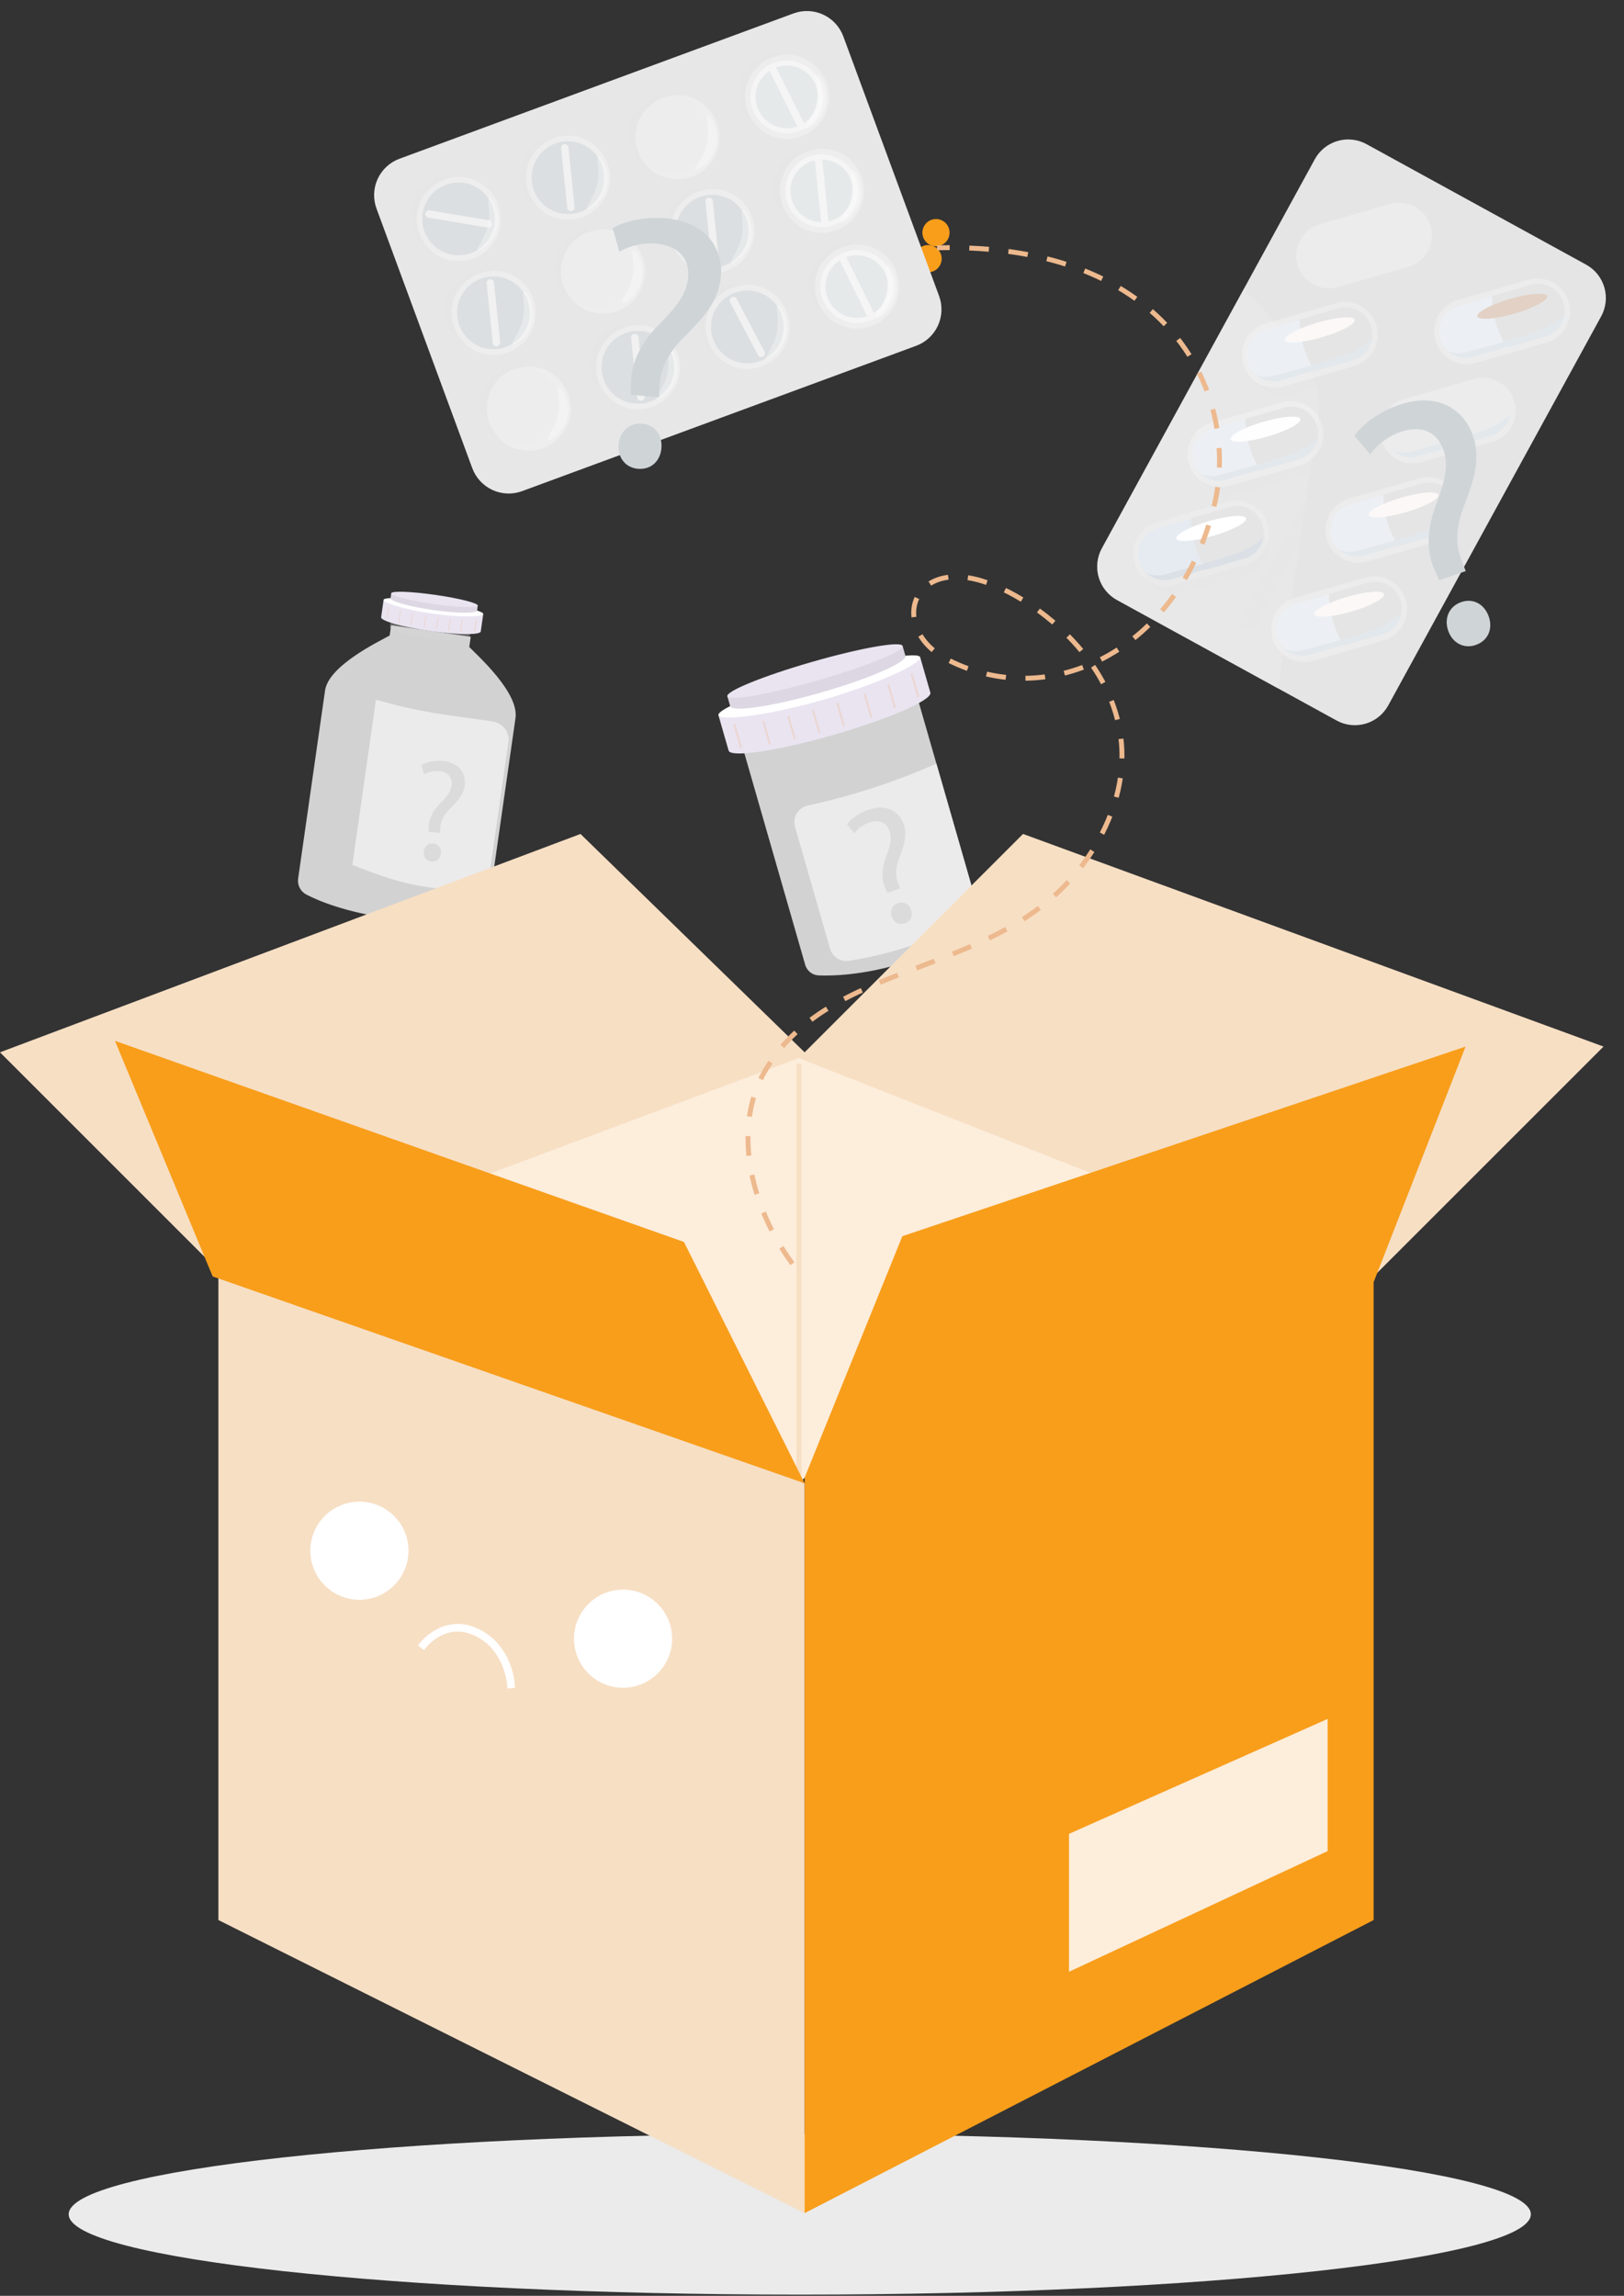 <svg width="331" height="468" viewBox="0 0 331 468" fill="none" xmlns="http://www.w3.org/2000/svg">
<rect x="0" y="0" width="331" height="468" fill="#333333" stroke="none"/>
<path d="M272.418 146.875L227.658 122.312C226.765 121.822 225.977 121.16 225.34 120.365C224.702 119.57 224.227 118.657 223.942 117.678C223.657 116.699 223.567 115.673 223.678 114.658C223.789 113.644 224.098 112.662 224.588 111.767L267.98 32.462C268.469 31.567 269.13 30.777 269.924 30.138C270.718 29.499 271.63 29.022 272.608 28.736C273.586 28.45 274.61 28.359 275.623 28.47C276.635 28.58 277.616 28.889 278.509 29.379L323.27 53.942C324.163 54.431 324.951 55.092 325.59 55.886C326.228 56.681 326.704 57.594 326.99 58.573C327.275 59.552 327.366 60.578 327.256 61.592C327.146 62.606 326.838 63.589 326.349 64.484L282.955 143.789C282.466 144.685 281.805 145.476 281.011 146.117C280.216 146.757 279.303 147.235 278.325 147.521C277.346 147.808 276.32 147.898 275.307 147.788C274.293 147.677 273.312 147.367 272.418 146.875Z" fill="#E5E5E5"/>
<path opacity="0.25" d="M239.475 119.261L253.799 115.144C254.642 114.902 255.429 114.496 256.115 113.95C256.801 113.403 257.373 112.726 257.798 111.958C258.224 111.19 258.494 110.346 258.593 109.473C258.692 108.601 258.619 107.717 258.378 106.873C257.89 105.169 256.747 103.728 255.199 102.869C253.651 102.01 251.826 101.802 250.124 102.291L235.8 106.407C234.099 106.897 232.661 108.043 231.802 109.594C230.944 111.145 230.735 112.974 231.222 114.678C231.709 116.383 232.852 117.823 234.4 118.682C235.948 119.542 237.774 119.75 239.475 119.261Z" fill="white"/>
<g style="mix-blend-mode:multiply" opacity="0.5">
<g style="mix-blend-mode:multiply">
<path d="M253.466 58.98L224.586 111.763C224.096 112.657 223.787 113.64 223.676 114.654C223.565 115.668 223.655 116.694 223.94 117.673C224.225 118.653 224.7 119.566 225.338 120.361C225.975 121.156 226.763 121.818 227.656 122.307L260.532 140.349L268.827 83.796C270.026 75.626 258.711 64.16 253.466 58.98Z" fill="#EBEBEB"/>
</g>
</g>
<g style="mix-blend-mode:multiply" opacity="0.5">
<path d="M253.028 125.894L295.181 48.858C295.279 48.679 295.411 48.521 295.57 48.393C295.729 48.265 295.911 48.169 296.107 48.112C296.303 48.055 296.508 48.036 296.71 48.059C296.913 48.081 297.109 48.143 297.288 48.241C297.649 48.44 297.916 48.773 298.032 49.169C298.147 49.565 298.101 49.991 297.903 50.353L255.75 127.388C255.652 127.567 255.52 127.726 255.361 127.854C255.202 127.982 255.02 128.077 254.824 128.135C254.629 128.192 254.424 128.21 254.221 128.188C254.018 128.166 253.822 128.104 253.643 128.006C253.282 127.807 253.015 127.473 252.899 127.077C252.784 126.681 252.831 126.256 253.028 125.894Z" fill="#E5E5E5"/>
</g>
<g style="mix-blend-mode:multiply">
<g style="mix-blend-mode:multiply" opacity="0.25">
<path d="M319.353 64.188C319.232 63.796 319.079 63.415 318.896 63.048L293.957 70.031C294.018 70.334 294.096 70.633 294.192 70.927C295.263 74.446 298.792 76.586 302.076 75.708L315.347 72.15C318.628 71.275 320.422 67.708 319.353 64.188Z" fill="#E5E5E5"/>
</g>
</g>
<path d="M300.141 72.765L307.497 70.633L304.529 60.342L297.173 62.474C295.829 62.865 294.696 63.775 294.021 65.003C293.346 66.231 293.185 67.677 293.574 69.023L293.613 69.154C294.001 70.499 294.906 71.636 296.13 72.313C297.354 72.99 298.797 73.153 300.141 72.765Z" fill="#E6EBF2"/>
<path d="M315.033 68.564C315.713 68.368 316.348 68.04 316.901 67.598C317.454 67.156 317.916 66.609 318.258 65.989C318.6 65.368 318.817 64.686 318.897 63.982C318.976 63.278 318.916 62.565 318.72 61.884L318.683 61.751C318.488 61.07 318.16 60.434 317.72 59.88C317.279 59.326 316.733 58.864 316.114 58.521C315.495 58.179 314.814 57.962 314.111 57.883C313.408 57.803 312.697 57.864 312.017 58.061L304.111 60.352C304.096 63.972 305.057 67.476 307.138 70.849L315.033 68.564Z" fill="#DCDCDC"/>
<g style="mix-blend-mode:multiply">
<g style="mix-blend-mode:multiply">
<path d="M300.142 72.766L307.068 70.758C307.088 70.79 307.102 70.822 307.122 70.854L315.029 68.563C316.018 68.275 316.904 67.709 317.582 66.932C318.26 66.155 318.702 65.199 318.854 64.179C318.122 65.021 316.521 66.407 313.272 67.56C308.22 69.348 298.802 71.793 298.802 71.793C297.569 72.152 296.248 72.062 295.074 71.538C295.74 72.165 296.558 72.608 297.446 72.823C298.335 73.038 299.264 73.018 300.142 72.766Z" fill="#DAE0E6"/>
</g>
</g>
<g style="mix-blend-mode:screen">
<path d="M308.659 63.935C304.743 65.074 301.362 65.323 301.121 64.498C300.879 63.674 303.868 62.072 307.789 60.934C311.711 59.797 315.086 59.547 315.325 60.371C315.565 61.194 312.58 62.803 308.659 63.935Z" fill="#D8C1B0"/>
</g>
<g style="mix-blend-mode:multiply">
<g style="mix-blend-mode:multiply" opacity="0.25">
<path d="M308.276 84.43C308.156 84.038 308.003 83.658 307.818 83.292L282.88 90.275C282.939 90.578 283.017 90.878 283.113 91.171C284.184 94.692 287.714 96.833 290.996 95.952L304.267 92.394C307.55 91.522 309.347 87.95 308.276 84.43Z" fill="#E5E5E5"/>
</g>
</g>
<g style="mix-blend-mode:multiply">
<g style="mix-blend-mode:multiply">
<path d="M289.076 93.01L296.009 91.006C296.027 91.035 296.044 91.067 296.062 91.099L303.968 88.808C304.958 88.52 305.844 87.954 306.522 87.177C307.201 86.4 307.643 85.445 307.795 84.424C307.064 85.266 305.461 86.652 302.212 87.805C297.172 89.597 287.742 92.038 287.742 92.038C286.506 92.401 285.182 92.311 284.007 91.784C284.673 92.412 285.491 92.855 286.379 93.07C287.268 93.284 288.197 93.264 289.076 93.01Z" fill="#DAE0E6"/>
</g>
</g>
<path opacity="0.25" d="M289.766 94.219L304.089 90.102C304.932 89.86 305.719 89.454 306.405 88.908C307.092 88.361 307.664 87.684 308.089 86.916C308.514 86.148 308.784 85.304 308.883 84.431C308.983 83.559 308.91 82.675 308.668 81.831C308.427 80.987 308.022 80.199 307.477 79.512C306.932 78.825 306.256 78.252 305.49 77.826C304.723 77.401 303.881 77.131 303.01 77.032C302.139 76.933 301.257 77.007 300.414 77.249L286.091 81.364C284.389 81.853 282.951 83 282.093 84.551C281.234 86.103 281.025 87.932 281.512 89.636C282 91.341 283.143 92.781 284.691 93.64C286.239 94.499 288.064 94.707 289.766 94.219Z" fill="white"/>
<g style="mix-blend-mode:multiply">
<g style="mix-blend-mode:multiply" opacity="0.25">
<path d="M297.196 104.67C297.076 104.279 296.923 103.898 296.738 103.533L271.8 110.516C271.859 110.819 271.937 111.119 272.035 111.412C273.106 114.932 276.634 117.073 279.918 116.192L293.189 112.637C296.473 111.758 298.277 108.192 297.196 104.67Z" fill="#E5E5E5"/>
</g>
</g>
<path d="M277.999 113.253L285.353 111.121L282.385 100.827L275.032 102.959C273.686 103.35 272.55 104.259 271.874 105.488C271.197 106.717 271.035 108.164 271.423 109.512L271.461 109.642C271.849 110.99 272.757 112.127 273.983 112.805C275.209 113.482 276.654 113.643 277.999 113.253Z" fill="#E6EBF2"/>
<path d="M292.882 109.047C293.562 108.851 294.196 108.523 294.75 108.081C295.303 107.64 295.764 107.093 296.107 106.473C296.449 105.853 296.666 105.171 296.745 104.467C296.825 103.763 296.764 103.05 296.569 102.369L296.53 102.234C296.335 101.553 296.008 100.917 295.567 100.363C295.126 99.809 294.581 99.347 293.962 99.005C293.343 98.662 292.663 98.445 291.96 98.366C291.257 98.287 290.545 98.347 289.866 98.544L281.959 100.835C281.945 104.455 282.905 107.961 284.987 111.332L292.882 109.047Z" fill="#DCDCDC"/>
<g style="mix-blend-mode:multiply">
<g style="mix-blend-mode:multiply">
<path d="M277.996 113.252L284.922 111.244C284.94 111.276 284.956 111.308 284.977 111.338L292.881 109.047C293.871 108.76 294.758 108.194 295.436 107.417C296.115 106.64 296.556 105.684 296.708 104.663C295.977 105.505 294.376 106.891 291.126 108.046C286.074 109.834 276.656 112.279 276.656 112.279C275.42 112.641 274.096 112.551 272.92 112.025C273.587 112.653 274.406 113.097 275.296 113.312C276.186 113.527 277.117 113.506 277.996 113.252Z" fill="#DAE0E6"/>
</g>
</g>
<g style="mix-blend-mode:screen">
<path d="M286.506 104.426C282.591 105.564 279.222 105.815 278.97 104.989C278.719 104.164 281.717 102.565 285.638 101.427C289.56 100.29 292.923 100.038 293.174 100.864C293.426 101.689 290.428 103.286 286.506 104.426Z" fill="#FAF6F4"/>
</g>
<g style="mix-blend-mode:multiply">
<g style="mix-blend-mode:multiply" opacity="0.25">
<path d="M286.123 124.914C286.003 124.522 285.85 124.141 285.666 123.775L260.73 130.758C260.788 131.061 260.866 131.359 260.963 131.652C262.033 135.172 265.562 137.313 268.846 136.434L282.117 132.877C285.399 132 287.188 128.434 286.123 124.914Z" fill="#E5E5E5"/>
</g>
</g>
<path d="M266.922 133.493L274.278 131.361L271.31 121.069L263.954 123.201C263.288 123.394 262.666 123.716 262.124 124.15C261.582 124.584 261.131 125.12 260.796 125.728C260.461 126.336 260.249 127.005 260.172 127.695C260.095 128.385 260.154 129.084 260.346 129.751L260.385 129.882C260.577 130.549 260.899 131.172 261.332 131.714C261.764 132.257 262.299 132.709 262.906 133.044C263.513 133.379 264.18 133.591 264.869 133.668C265.558 133.745 266.256 133.686 266.922 133.493Z" fill="#E6EBF2"/>
<path d="M281.808 129.291C282.488 129.094 283.123 128.766 283.676 128.324C284.229 127.882 284.69 127.335 285.033 126.715C285.375 126.094 285.592 125.413 285.672 124.708C285.751 124.004 285.691 123.291 285.495 122.61L285.457 122.477C285.261 121.796 284.934 121.16 284.493 120.606C284.052 120.052 283.507 119.59 282.888 119.248C282.268 118.905 281.588 118.688 280.885 118.609C280.182 118.53 279.47 118.59 278.79 118.787L270.884 121.078C270.872 124.698 271.83 128.202 273.911 131.575L281.808 129.291Z" fill="#DCDCDC"/>
<g style="mix-blend-mode:multiply">
<g style="mix-blend-mode:multiply">
<path d="M266.919 133.495L273.844 131.487C273.865 131.519 273.881 131.551 273.899 131.583L281.805 129.291C282.795 129.004 283.681 128.438 284.359 127.661C285.037 126.884 285.478 125.928 285.63 124.908C284.899 125.748 283.298 127.136 280.049 128.289C275.009 130.079 265.579 132.522 265.579 132.522C264.343 132.884 263.02 132.794 261.845 132.268C262.511 132.896 263.33 133.34 264.219 133.555C265.109 133.77 266.04 133.749 266.919 133.495Z" fill="#DAE0E6"/>
</g>
</g>
<g style="mix-blend-mode:screen">
<path d="M275.432 124.667C271.516 125.806 268.135 126.055 267.895 125.231C267.656 124.407 270.64 122.804 274.562 121.667C278.484 120.529 281.859 120.279 282.098 121.103C282.337 121.927 279.353 123.529 275.432 124.667Z" fill="#FAF6F4"/>
</g>
<g style="mix-blend-mode:multiply">
<g style="mix-blend-mode:multiply" opacity="0.25">
<path d="M291.213 48.748C291.093 48.356 290.94 47.975 290.756 47.609L265.819 54.592C265.878 54.895 265.955 55.194 266.052 55.488C267.123 59.008 270.651 61.149 273.936 60.268L287.206 56.713C290.487 55.844 292.284 52.267 291.213 48.748Z" fill="#E5E5E5"/>
</g>
</g>
<path opacity="0.25" d="M272.702 58.535L287.026 54.418C287.869 54.176 288.656 53.77 289.342 53.224C290.028 52.677 290.6 52 291.026 51.232C291.451 50.464 291.721 49.62 291.82 48.747C291.92 47.875 291.846 46.991 291.605 46.147C291.117 44.443 289.974 43.002 288.426 42.143C286.878 41.284 285.053 41.076 283.351 41.565L269.027 45.681C267.326 46.171 265.887 47.317 265.029 48.868C264.17 50.419 263.961 52.248 264.449 53.952C264.69 54.797 265.095 55.585 265.64 56.272C266.185 56.959 266.86 57.532 267.627 57.957C268.393 58.383 269.236 58.653 270.107 58.752C270.978 58.851 271.86 58.777 272.702 58.535Z" fill="white"/>
<g style="mix-blend-mode:multiply">
<g style="mix-blend-mode:multiply" opacity="0.25">
<path d="M280.136 68.989C280.016 68.597 279.862 68.216 279.678 67.85L254.74 74.833C254.799 75.136 254.878 75.435 254.975 75.729C256.044 79.247 259.574 81.388 262.858 80.509L276.129 76.952C279.411 76.077 281.206 72.51 280.136 68.989Z" fill="#E5E5E5"/>
</g>
</g>
<path d="M260.94 77.57L268.294 75.437L265.326 65.146L257.972 67.278C257.306 67.471 256.685 67.793 256.143 68.227C255.601 68.661 255.15 69.197 254.815 69.805C254.48 70.413 254.268 71.082 254.19 71.772C254.113 72.462 254.172 73.161 254.365 73.828L254.402 73.959C254.79 75.306 255.698 76.444 256.924 77.121C258.15 77.798 259.595 77.96 260.94 77.57Z" fill="#E6EBF2"/>
<path d="M275.823 73.365C276.503 73.169 277.138 72.84 277.691 72.398C278.244 71.957 278.706 71.41 279.048 70.789C279.39 70.169 279.607 69.487 279.687 68.783C279.766 68.078 279.706 67.365 279.51 66.684L279.471 66.551C279.276 65.87 278.948 65.234 278.508 64.68C278.067 64.126 277.521 63.664 276.902 63.322C276.283 62.979 275.602 62.762 274.899 62.683C274.196 62.604 273.485 62.664 272.805 62.861L264.901 65.153C264.886 68.773 265.847 72.277 267.928 75.649L275.823 73.365Z" fill="#DCDCDC"/>
<g style="mix-blend-mode:multiply">
<g style="mix-blend-mode:multiply">
<path d="M260.936 77.569L267.867 75.562C267.885 75.594 267.902 75.626 267.922 75.658L275.826 73.366C276.815 73.079 277.702 72.513 278.38 71.736C279.059 70.959 279.5 70.004 279.653 68.983C278.922 69.825 277.321 71.211 274.07 72.364C269.03 74.153 259.602 76.597 259.602 76.597C258.365 76.959 257.041 76.869 255.865 76.343C256.532 76.97 257.35 77.413 258.238 77.627C259.127 77.842 260.057 77.822 260.936 77.569Z" fill="#DAE0E6"/>
</g>
</g>
<g style="mix-blend-mode:screen">
<path d="M269.443 68.741C265.527 69.879 262.158 70.13 261.907 69.305C261.655 68.479 264.653 66.878 268.575 65.74C272.497 64.603 275.86 64.351 276.111 65.177C276.363 66.002 273.365 67.603 269.443 68.741Z" fill="#FAF6F4"/>
</g>
<g style="mix-blend-mode:multiply">
<g style="mix-blend-mode:multiply" opacity="0.25">
<path d="M269.065 89.231C268.944 88.84 268.791 88.459 268.607 88.093L243.669 95.076C243.728 95.379 243.807 95.679 243.904 95.972C244.974 99.493 248.503 101.633 251.787 100.753L265.058 97.195C268.34 96.318 270.142 92.752 269.065 89.231Z" fill="#E5E5E5"/>
</g>
</g>
<path d="M249.862 97.81L257.213 95.679L254.246 85.385L246.89 87.517C245.545 87.908 244.411 88.818 243.735 90.047C243.06 91.275 242.899 92.722 243.288 94.068L243.327 94.201C243.519 94.868 243.841 95.491 244.273 96.033C244.706 96.575 245.241 97.027 245.847 97.362C246.454 97.697 247.121 97.909 247.81 97.986C248.499 98.063 249.196 98.003 249.862 97.81Z" fill="#E6EBF2"/>
<path d="M264.747 93.608C265.427 93.412 266.062 93.083 266.615 92.641C267.169 92.199 267.63 91.653 267.972 91.032C268.315 90.412 268.532 89.73 268.611 89.025C268.69 88.321 268.63 87.608 268.434 86.927L268.398 86.794C268.202 86.113 267.875 85.478 267.434 84.923C266.993 84.369 266.448 83.908 265.829 83.565C265.209 83.222 264.529 83.005 263.826 82.926C263.123 82.847 262.411 82.907 261.731 83.104L253.825 85.395C253.81 89.015 254.771 92.52 256.852 95.892L264.747 93.608Z" fill="#DCDCDC"/>
<g style="mix-blend-mode:multiply">
<g style="mix-blend-mode:multiply">
<path d="M249.863 97.81L256.78 95.803C256.8 95.833 256.814 95.865 256.835 95.897L264.741 93.605C265.73 93.318 266.616 92.752 267.294 91.975C267.972 91.198 268.414 90.242 268.566 89.222C267.834 90.064 266.234 91.45 262.984 92.603C257.942 94.394 248.514 96.838 248.514 96.838C247.278 97.2 245.954 97.109 244.778 96.582C245.445 97.213 246.265 97.657 247.157 97.873C248.049 98.088 248.982 98.067 249.863 97.81Z" fill="#DAE0E6"/>
</g>
</g>
<g style="mix-blend-mode:screen">
<path d="M258.37 88.983C254.455 90.122 251.074 90.371 250.832 89.547C250.591 88.722 253.578 87.122 257.5 85.983C261.422 84.843 264.797 84.595 265.037 85.419C265.276 86.243 262.292 87.846 258.37 88.983Z" fill="#FEFEFE"/>
</g>
<g style="mix-blend-mode:multiply">
<g style="mix-blend-mode:multiply" opacity="0.25">
<path d="M257.984 109.472C257.863 109.08 257.71 108.7 257.526 108.334L232.588 115.317C232.647 115.621 232.724 115.92 232.821 116.213C233.889 119.733 237.419 121.874 240.702 120.993L253.975 117.438C257.259 116.56 259.046 112.991 257.984 109.472Z" fill="#E5E5E5"/>
</g>
</g>
<path d="M238.787 118.054L246.141 115.921L243.173 105.627L235.819 107.76C234.474 108.15 233.338 109.059 232.661 110.288C231.985 111.517 231.823 112.964 232.211 114.312L232.248 114.443C232.637 115.79 233.544 116.928 234.771 117.605C235.997 118.282 237.441 118.443 238.787 118.054Z" fill="#E6EBF2"/>
<path d="M253.671 113.85C254.351 113.654 254.986 113.326 255.54 112.884C256.093 112.442 256.554 111.896 256.896 111.275C257.239 110.655 257.456 109.973 257.535 109.269C257.614 108.565 257.554 107.852 257.358 107.171L257.32 107.036C257.124 106.355 256.797 105.72 256.356 105.166C255.915 104.612 255.369 104.15 254.75 103.807C254.131 103.465 253.451 103.248 252.748 103.168C252.045 103.089 251.333 103.15 250.653 103.346L242.749 105.638C242.735 109.258 243.693 112.764 245.775 116.134L253.671 113.85Z" fill="#E5E5E5"/>
<g style="mix-blend-mode:multiply">
<g style="mix-blend-mode:multiply">
<path d="M238.788 118.052L245.714 116.045C245.732 116.077 245.748 116.108 245.767 116.138L253.673 113.847C254.663 113.56 255.549 112.994 256.228 112.217C256.906 111.44 257.348 110.484 257.5 109.464C256.769 110.306 255.166 111.692 251.916 112.847C246.876 114.636 237.446 117.079 237.446 117.079C236.211 117.441 234.887 117.351 233.712 116.826C234.379 117.454 235.198 117.897 236.088 118.112C236.978 118.328 237.909 118.307 238.788 118.052Z" fill="#DAE0E6"/>
</g>
</g>
<g style="mix-blend-mode:screen">
<path d="M247.292 109.227C243.376 110.365 239.995 110.614 239.756 109.79C239.516 108.966 242.5 107.364 246.424 106.226C250.348 105.089 253.709 104.837 253.96 105.662C254.212 106.488 251.214 108.087 247.292 109.227Z" fill="white"/>
</g>
<path opacity="0.25" d="M300.842 73.978L315.165 69.862C316.866 69.372 318.303 68.227 319.161 66.677C320.019 65.127 320.229 63.3 319.743 61.597C319.502 60.753 319.097 59.964 318.552 59.277C318.007 58.59 317.332 58.017 316.565 57.591C315.799 57.166 314.956 56.895 314.085 56.796C313.214 56.697 312.333 56.77 311.49 57.012L297.166 61.129C295.464 61.618 294.026 62.764 293.167 64.315C292.309 65.866 292.1 67.695 292.587 69.4C293.076 71.104 294.22 72.543 295.767 73.402C297.315 74.26 299.141 74.468 300.842 73.978Z" fill="white"/>
<path opacity="0.25" d="M267.616 134.695L281.939 130.578C283.641 130.089 285.079 128.943 285.938 127.392C286.797 125.841 287.005 124.012 286.518 122.307C286.277 121.463 285.872 120.675 285.327 119.988C284.782 119.301 284.107 118.728 283.34 118.302C282.574 117.876 281.731 117.606 280.86 117.507C279.989 117.407 279.107 117.481 278.265 117.723L263.941 121.84C262.239 122.329 260.801 123.475 259.942 125.026C259.084 126.577 258.875 128.406 259.362 130.11C259.604 130.955 260.008 131.743 260.554 132.43C261.099 133.117 261.774 133.69 262.54 134.116C263.307 134.541 264.149 134.812 265.02 134.911C265.891 135.01 266.773 134.937 267.616 134.695Z" fill="white"/>
<path opacity="0.25" d="M278.691 114.459L293.013 110.342C293.856 110.1 294.643 109.694 295.329 109.147C296.015 108.601 296.587 107.924 297.013 107.156C297.438 106.388 297.708 105.544 297.808 104.671C297.908 103.799 297.835 102.915 297.594 102.071C297.106 100.367 295.963 98.926 294.415 98.067C292.867 97.208 291.042 97 289.34 97.489L275.016 101.605C274.174 101.847 273.387 102.253 272.7 102.8C272.014 103.346 271.442 104.023 271.017 104.791C270.592 105.559 270.322 106.404 270.222 107.276C270.123 108.149 270.196 109.032 270.438 109.876C270.925 111.581 272.068 113.021 273.616 113.88C275.164 114.74 276.99 114.948 278.691 114.459Z" fill="white"/>
<path opacity="0.25" d="M261.628 78.779L275.95 74.662C277.651 74.173 279.09 73.027 279.949 71.476C280.808 69.925 281.017 68.096 280.53 66.392C280.042 64.687 278.899 63.247 277.351 62.387C275.803 61.527 273.977 61.319 272.275 61.807L257.953 65.924C256.253 66.413 254.816 67.558 253.958 69.107C253.099 70.656 252.889 72.483 253.374 74.186C253.86 75.892 255.002 77.334 256.55 78.196C258.098 79.057 259.925 79.267 261.628 78.779Z" fill="white"/>
<path opacity="0.25" d="M250.551 99.017L264.875 94.901C266.576 94.412 268.015 93.265 268.873 91.714C269.732 90.163 269.94 88.334 269.453 86.63C269.212 85.786 268.807 84.998 268.262 84.31C267.717 83.623 267.041 83.05 266.275 82.625C265.509 82.199 264.666 81.929 263.795 81.83C262.924 81.731 262.042 81.805 261.2 82.047L246.875 86.168C245.173 86.658 243.735 87.804 242.876 89.356C242.018 90.907 241.809 92.736 242.296 94.441C242.785 96.144 243.929 97.584 245.477 98.442C247.025 99.3 248.85 99.507 250.551 99.017Z" fill="white"/>
<path d="M163.007 467.754C245.301 467.754 312.014 460.421 312.014 451.377C312.014 442.332 245.301 435 163.007 435C80.713 435 14 442.332 14 451.377C14 460.421 80.713 467.754 163.007 467.754Z" fill="#EBEBEB"/>
<path d="M189.962 50.082C190.486 50.243 191.046 50.244 191.571 50.086C192.096 49.927 192.562 49.616 192.911 49.192C193.259 48.767 193.474 48.249 193.529 47.702C193.583 47.155 193.475 46.604 193.217 46.118C192.959 45.633 192.563 45.236 192.08 44.976C191.596 44.717 191.047 44.607 190.501 44.661C189.956 44.715 189.438 44.93 189.015 45.279C188.591 45.628 188.28 46.095 188.122 46.621C187.91 47.325 187.984 48.084 188.329 48.733C188.674 49.381 189.261 49.866 189.962 50.082Z" fill="#F89E1B"/>
<path opacity="0.95" fill-rule="evenodd" clip-rule="evenodd" d="M79.422 129.546L79.72 127.46L87.833 128.634L95.945 129.808L95.646 131.895C97.541 133.821 105.798 141.26 105.068 146.365L99.601 184.574C99.508 185.233 99.209 185.846 98.747 186.325C98.285 186.804 97.684 187.124 97.03 187.241C93.943 187.79 87.806 188.438 79.34 187.212C70.418 185.921 65.058 183.711 62.441 182.354C61.859 182.052 61.384 181.576 61.084 180.992C60.784 180.408 60.672 179.745 60.766 179.095L66.249 140.767C66.974 135.704 77.063 130.854 79.422 129.546Z" fill="#DBDBDB"/>
<g style="mix-blend-mode:multiply" opacity="0.3">
<path fill-rule="evenodd" clip-rule="evenodd" d="M95.646 130.312C95.646 130.312 92.243 130.818 87.156 130.082C82.07 129.347 79.425 127.964 79.425 127.964L79.724 125.878L95.953 128.2L95.646 130.312Z" fill="#DBDBDB"/>
</g>
<path d="M76.626 142.626C86.062 145.316 90.313 145.613 100.268 147.037C102.369 147.338 103.932 149.109 103.631 151.213L99.752 178.326C99.626 179.212 99.181 180.021 98.5 180.601C97.82 181.181 96.951 181.492 96.058 181.475C85.934 181.261 81.123 180.007 71.834 176.308L71.816 176.279L76.626 142.626Z" fill="#EBEBEB"/>
<path d="M97.985 128.73C97.879 129.472 93.247 129.423 87.64 128.621C82.034 127.819 77.575 126.567 77.681 125.825L78.189 122.27L98.494 125.175L97.985 128.73Z" fill="#EAE4F1"/>
<g style="mix-blend-mode:multiply" opacity="0.3">
<g style="mix-blend-mode:multiply">
<path d="M86.589 127.907L86.388 127.879L86.72 125.559L86.92 125.587L86.589 127.907Z" fill="#EDB98E"/>
</g>
<g style="mix-blend-mode:multiply">
<path d="M83.826 127.415L83.627 127.375L83.962 125.034L84.158 125.076L83.826 127.415Z" fill="#EDB98E"/>
</g>
<g style="mix-blend-mode:multiply">
<path d="M81.397 126.876L81.199 126.825L81.538 124.453L81.734 124.506L81.397 126.876Z" fill="#EDB98E"/>
</g>
<g style="mix-blend-mode:multiply">
<path d="M78.996 126.137C78.928 126.112 78.864 126.085 78.802 126.06L79.144 123.664L79.336 123.74L78.996 126.137Z" fill="#EDB98E"/>
</g>
<g style="mix-blend-mode:multiply">
<path d="M96.841 128.641C96.774 128.648 96.704 128.655 96.633 128.661L96.976 126.264L97.182 126.244L96.841 128.641Z" fill="#EDB98E"/>
</g>
<g style="mix-blend-mode:multiply">
<path d="M93.999 128.686L93.795 128.678L94.134 126.311L94.335 126.316L93.999 128.686Z" fill="#EDB98E"/>
</g>
<g style="mix-blend-mode:multiply">
<path d="M91.515 128.522L91.313 128.504L91.647 126.171L91.848 126.187L91.515 128.522Z" fill="#EDB98E"/>
</g>
<g style="mix-blend-mode:multiply">
<path d="M89.047 128.255L88.846 128.227L89.178 125.908L89.376 125.936L89.047 128.255Z" fill="#EDB98E"/>
</g>
</g>
<path d="M78.19 122.268C78.105 122.862 82.541 124.282 88.146 125.083C93.752 125.885 98.409 125.767 98.494 125.173C98.579 124.579 94.102 123.446 88.496 122.644C82.889 121.842 78.275 121.674 78.19 122.268Z" fill="white"/>
<path d="M97.236 124.448C97.144 125.092 93.122 125.049 88.252 124.352C83.381 123.656 79.51 122.569 79.602 121.925L79.743 120.937L97.374 123.459L97.236 124.448Z" fill="#DDD7E3"/>
<path d="M88.426 123.132C93.296 123.829 97.303 123.975 97.377 123.458C97.451 122.942 93.563 121.958 88.694 121.261C83.825 120.565 79.817 120.419 79.743 120.935C79.669 121.452 83.557 122.436 88.426 123.132Z" fill="#EAE4F1"/>
<path d="M87.374 169.57L87.38 168.798C87.342 167.189 88.022 165.491 89.647 163.846C91.108 162.387 91.944 161.314 92.059 159.979C92.189 158.473 91.334 157.388 89.481 157.199C88.421 157.103 87.356 157.333 86.429 157.858L85.884 155.936C86.924 155.312 88.634 154.983 90.194 155.122C93.582 155.414 94.931 157.642 94.74 159.886C94.567 161.895 93.323 163.247 91.765 164.807C90.335 166.23 89.753 167.491 89.71 169.003L89.673 169.775L87.374 169.57ZM86.367 173.649C86.462 172.557 87.264 171.852 88.294 171.939C89.325 172.027 89.966 172.858 89.872 173.95C89.781 174.984 89.036 175.723 87.947 175.629C86.914 175.541 86.278 174.69 86.367 173.649Z" fill="#DBDBDB"/>
<path d="M293.311 118.288L292.54 116.528C290.816 112.909 290.636 108.359 292.658 102.965C294.495 98.162 295.304 94.876 294.208 91.724C292.971 88.167 289.925 86.569 285.522 88.024C283.014 88.885 280.827 90.49 279.253 92.628L276.06 88.811C277.789 86.337 281.342 83.848 285.031 82.579C293.027 79.798 298.36 83.491 300.209 88.786C301.857 93.527 300.405 97.865 298.448 102.996C296.646 107.685 296.605 111.143 298.045 114.624L298.746 116.415L293.311 118.288ZM295.171 128.584C294.275 126.005 295.381 123.586 297.813 122.738C300.245 121.89 302.548 123.126 303.444 125.705C304.288 128.146 303.347 130.584 300.776 131.479C298.338 132.329 296.026 131.04 295.171 128.584Z" fill="#CFD4D7"/>
<path opacity="0.95" fill-rule="evenodd" clip-rule="evenodd" d="M186.972 142.164L199.723 186.517C199.895 187.113 199.876 187.747 199.672 188.332C199.467 188.917 199.085 189.424 198.58 189.781C196.309 191.39 191.582 194.153 183.407 196.518C175.639 198.765 169.826 198.951 166.867 198.839C166.24 198.815 165.636 198.593 165.142 198.205C164.648 197.817 164.289 197.282 164.116 196.678L151.397 152.438L186.972 142.164Z" fill="#DBDBDB"/>
<path d="M190.855 155.668C182.427 159.394 173.643 162.255 164.637 164.207C164.174 164.306 163.737 164.499 163.352 164.775C162.967 165.05 162.642 165.402 162.398 165.808C162.154 166.215 161.997 166.667 161.934 167.137C161.872 167.607 161.907 168.085 162.037 168.541L169.18 193.39C169.411 194.204 169.932 194.906 170.645 195.362C171.357 195.818 172.211 195.997 173.046 195.865C182.42 194.378 191.452 191.222 199.713 186.547L199.724 186.517L190.855 155.668Z" fill="#EBEBEB"/>
<path d="M148.502 153.003C148.934 154.504 158.488 153.075 169.844 149.811C181.2 146.546 190.054 142.683 189.622 141.182L187.551 133.976L146.43 145.797L148.502 153.003Z" fill="#EAE4F1"/>
<g style="mix-blend-mode:multiply" opacity="0.3">
<g style="mix-blend-mode:multiply">
<path d="M171.802 148.041L172.209 147.924L170.859 143.227L170.458 143.353L171.802 148.041Z" fill="#EDB98E"/>
</g>
<g style="mix-blend-mode:multiply">
<path d="M177.373 146.232L177.771 146.091L176.408 141.35L176.014 141.493L177.373 146.232Z" fill="#EDB98E"/>
</g>
<g style="mix-blend-mode:multiply">
<path d="M182.236 144.41L182.629 144.249L181.248 139.444L180.859 139.61L182.236 144.41Z" fill="#EDB98E"/>
</g>
<g style="mix-blend-mode:multiply">
<path d="M186.988 142.207L187.365 141.991L185.97 137.139L185.597 137.354L186.988 142.207Z" fill="#EDB98E"/>
</g>
<g style="mix-blend-mode:multiply">
<path d="M150.833 152.496C150.974 152.491 151.118 152.484 151.268 152.476L149.872 147.621C149.724 147.629 149.581 147.635 149.442 147.639L150.833 152.496Z" fill="#EDB98E"/>
</g>
<g style="mix-blend-mode:multiply">
<path d="M156.719 151.771L157.136 151.696L155.758 146.905L155.343 146.973L156.719 151.771Z" fill="#EDB98E"/>
</g>
<g style="mix-blend-mode:multiply">
<path d="M161.806 150.721L162.219 150.625L160.859 145.894L160.448 145.994L161.806 150.721Z" fill="#EDB98E"/>
</g>
<g style="mix-blend-mode:multiply">
<path d="M166.825 149.464L167.23 149.347L165.88 144.652L165.479 144.768L166.825 149.464Z" fill="#EDB98E"/>
</g>
</g>
<path d="M187.546 133.979C187.892 135.183 179.135 139.387 167.781 142.651C156.426 145.915 146.777 147.003 146.431 145.799C146.085 144.594 155.009 140.973 166.365 137.708C177.721 134.443 187.2 132.774 187.546 133.979Z" fill="white"/>
<path d="M148.821 143.939C149.196 145.242 157.495 144.003 167.358 141.167C177.221 138.332 184.911 134.975 184.536 133.671L183.961 131.67L148.246 141.938L148.821 143.939Z" fill="#DDD7E3"/>
<path d="M183.955 131.672C184.256 132.718 176.505 135.864 166.642 138.7C156.779 141.535 148.541 142.985 148.24 141.94C147.94 140.895 155.691 137.748 165.554 134.913C175.416 132.077 183.655 130.627 183.955 131.672Z" fill="#EAE4F1"/>
<path d="M180.867 181.995L180.499 181.163C179.677 179.451 179.594 177.295 180.564 174.735C181.446 172.455 181.835 170.896 181.312 169.404C180.723 167.721 179.268 166.97 177.162 167.668C175.962 168.081 174.916 168.846 174.162 169.862L172.637 168.06C173.466 166.883 175.166 165.697 176.931 165.088C180.756 163.754 183.303 165.494 184.184 168C184.969 170.244 184.272 172.303 183.333 174.738C182.468 176.964 182.446 178.603 183.133 180.25L183.467 181.097L180.867 181.995ZM181.749 186.872C181.323 185.651 181.853 184.503 183.016 184.096C184.18 183.689 185.28 184.27 185.707 185.491C186.109 186.646 185.657 187.804 184.427 188.232C183.261 188.64 182.156 188.034 181.749 186.872Z" fill="#DBDBDB"/>
<path d="M163.418 214.514L226.083 240.125L161.655 303.542L99.57 238.905L163.418 214.514Z" fill="#FDEDDB"/>
<path d="M162.827 216.857V303.541" stroke="#F7DFC4"/>
<path d="M326.825 213.342L278.797 261.37L162.827 215.685L46.857 259.028L163.998 302.37V451.14L44.514 391.398V259.028L-6.10352e-05 214.514L118.313 170L163.998 214.514L208.512 170L326.825 213.342Z" fill="#F7DFC4"/>
<path d="M139.399 253.17L163.998 302.37L43.343 260.199L23.428 212.171L139.399 253.17Z" fill="#F89E1B"/>
<path d="M279.968 261.37L298.711 213.342L183.912 251.999L163.998 301.198V451.14L279.968 391.397V261.37Z" fill="#F89E1B"/>
<path d="M270.597 350.398L217.883 373.826V401.94L270.597 377.341V350.398Z" fill="#FDEDDB"/>
<path d="M188.353 55.388C188.877 55.548 189.437 55.55 189.962 55.392C190.487 55.233 190.953 54.922 191.301 54.498C191.65 54.073 191.865 53.555 191.919 53.008C191.974 52.46 191.865 51.909 191.607 51.424C191.349 50.939 190.953 50.542 190.47 50.282C189.987 50.023 189.437 49.913 188.892 49.967C188.346 50.021 187.829 50.236 187.405 50.585C186.982 50.934 186.671 51.401 186.512 51.927C186.3 52.631 186.375 53.39 186.72 54.038C187.065 54.687 187.652 55.172 188.353 55.388Z" fill="#F89E1B"/>
<path d="M103.404 344.179L103.357 343.398C103.355 343.328 102.846 336.172 96.6 333.35C90.917 330.783 87.048 335.562 86.907 335.772L86.423 336.389L85.197 335.429L85.674 334.815C85.704 334.749 90.414 328.841 97.243 331.925C104.347 335.134 104.894 342.976 104.915 343.306L104.962 344.088L103.404 344.179Z" fill="white"/>
<path d="M120.679 341.8C124.963 345.286 131.262 344.638 134.747 340.354C138.233 336.07 137.585 329.772 133.301 326.286C129.017 322.801 122.718 323.448 119.233 327.732C115.748 332.016 116.395 338.315 120.679 341.8Z" fill="white"/>
<path d="M66.945 323.866C71.229 327.352 77.527 326.704 81.013 322.42C84.498 318.136 83.851 311.838 79.567 308.352C75.282 304.867 68.984 305.514 65.499 309.798C62.013 314.083 62.661 320.381 66.945 323.866Z" fill="white"/>
<path d="M171.886 7.428L191.4 60.328C192.126 62.298 192.042 64.475 191.166 66.381C190.289 68.287 188.692 69.766 186.726 70.491L106.408 100.119C104.442 100.844 102.267 100.757 100.363 99.877C98.459 98.997 96.981 97.395 96.254 95.425L76.74 42.526C76.013 40.556 76.098 38.378 76.974 36.472C77.851 34.566 79.448 33.088 81.414 32.362L161.732 2.735C163.698 2.01 165.873 2.097 167.777 2.977C169.681 3.857 171.159 5.458 171.886 7.428Z" fill="#E7E7E7"/>
<g style="mix-blend-mode:multiply" opacity="0.25">
<path d="M155.768 11.486C157.269 10.931 158.901 10.836 160.458 11.211C162.014 11.585 163.425 12.414 164.512 13.591C165.6 14.769 166.314 16.242 166.565 17.825C166.817 19.409 166.594 21.03 165.925 22.485C165.255 23.94 164.17 25.163 162.806 26C161.442 26.836 159.86 27.248 158.261 27.184C156.662 27.12 155.117 26.582 153.822 25.639C152.527 24.696 151.54 23.39 150.985 21.886C150.617 20.887 150.449 19.827 150.49 18.764C150.531 17.701 150.78 16.657 151.225 15.691C151.669 14.725 152.299 13.857 153.078 13.135C153.858 12.414 154.772 11.853 155.768 11.486Z" fill="#E5E5E5"/>
</g>
<g style="mix-blend-mode:multiply" opacity="0.25">
<path d="M95.985 55.501C97.486 54.947 99.118 54.852 100.674 55.226C102.231 55.601 103.642 56.43 104.729 57.607C105.816 58.785 106.531 60.258 106.782 61.841C107.033 63.424 106.81 65.046 106.141 66.501C105.472 67.956 104.387 69.179 103.023 70.015C101.658 70.852 100.077 71.264 98.478 71.2C96.878 71.136 95.334 70.598 94.038 69.655C92.743 68.712 91.756 67.406 91.202 65.901C90.834 64.903 90.665 63.843 90.706 62.78C90.747 61.717 90.997 60.673 91.441 59.707C91.885 58.741 92.515 57.873 93.295 57.151C94.074 56.429 94.989 55.869 95.985 55.501Z" fill="#E5E5E5"/>
</g>
<path d="M107.805 65.399C108.701 61.398 106.188 57.424 102.192 56.522C98.197 55.62 94.231 58.132 93.335 62.132C92.439 66.133 94.952 70.107 98.948 71.009C102.944 71.911 106.909 69.399 107.805 65.399Z" fill="#CDD1D4"/>
<path d="M99.919 57.413C101.175 57.284 102.441 57.532 103.558 58.124C104.674 58.716 105.59 59.626 106.191 60.739C106.791 61.852 107.048 63.118 106.931 64.377C106.813 65.635 106.325 66.83 105.528 67.81C104.732 68.79 103.663 69.511 102.456 69.882C101.25 70.253 99.96 70.258 98.75 69.895C97.54 69.532 96.465 68.818 95.659 67.843C94.854 66.868 94.355 65.676 94.226 64.419C94.14 63.584 94.219 62.74 94.459 61.936C94.698 61.132 95.094 60.383 95.622 59.733C96.151 59.082 96.802 58.543 97.54 58.145C98.277 57.746 99.086 57.498 99.919 57.413Z" fill="#CDD1D4"/>
<path d="M99.19 57.488L100.492 70.197L100.836 70.459C100.959 70.555 101.114 70.6 101.269 70.586C101.424 70.572 101.568 70.499 101.671 70.382L101.958 70.045L100.656 57.336L100.309 57.071C100.185 56.975 100.029 56.929 99.873 56.944C99.717 56.958 99.573 57.032 99.469 57.149L99.19 57.488Z" fill="#EBEBEB"/>
<path d="M99.473 57.161L99.193 57.495L100.495 70.205L100.839 70.467C100.962 70.562 101.117 70.606 101.272 70.589L99.874 56.95C99.719 56.967 99.576 57.042 99.473 57.161Z" fill="#EBEBEB"/>
<g style="mix-blend-mode:screen" opacity="0.3">
<path d="M106.829 59.363C107.508 59.508 109.143 62.401 108.51 65.405C107.876 68.408 105.213 70.386 104.536 70.24C103.858 70.094 105.949 67.997 106.582 64.994C107.216 61.99 106.152 59.219 106.829 59.363Z" fill="white"/>
</g>
<g style="mix-blend-mode:multiply" opacity="0.25">
<path d="M99.6 45.542C100.475 41.156 97.632 36.886 93.251 36.005C88.871 35.124 84.61 37.966 83.736 42.352C82.862 46.738 85.704 51.008 90.085 51.889C94.466 52.769 98.726 49.928 99.6 45.542Z" fill="#E5E5E5"/>
</g>
<path d="M96.061 51.578C99.897 50.147 101.845 45.872 100.412 42.029C98.979 38.186 94.707 36.23 90.871 37.66C87.035 39.09 85.087 43.365 86.52 47.209C87.953 51.052 92.225 53.008 96.061 51.578Z" fill="#CDD1D4"/>
<path d="M87.162 43.58C87.368 42.332 87.939 41.174 88.803 40.253C89.666 39.331 90.784 38.687 92.014 38.402C93.244 38.117 94.531 38.204 95.713 38.651C96.895 39.099 97.918 39.887 98.653 40.916C99.388 41.946 99.802 43.17 99.843 44.434C99.883 45.698 99.549 46.945 98.881 48.018C98.214 49.091 97.243 49.941 96.093 50.461C94.942 50.981 93.663 51.147 92.417 50.938C90.747 50.659 89.255 49.726 88.269 48.346C87.284 46.967 86.886 45.252 87.162 43.58Z" fill="#CDD1D4"/>
<path d="M87.036 44.309L99.634 46.409L99.978 46.146C100.101 46.051 100.184 45.913 100.21 45.76C100.235 45.607 100.202 45.449 100.116 45.319L99.873 44.947L87.279 42.845L86.934 43.111C86.81 43.206 86.726 43.344 86.701 43.498C86.676 43.653 86.711 43.811 86.799 43.94L87.036 44.309Z" fill="#EBEBEB"/>
<path d="M86.801 43.947L87.041 44.308L99.634 46.41L99.978 46.146C100.101 46.052 100.184 45.915 100.211 45.762L86.704 43.507C86.679 43.66 86.714 43.818 86.801 43.947Z" fill="#EBEBEB"/>
<g style="mix-blend-mode:screen" opacity="0.3">
<path d="M99.718 40.223C100.396 40.366 102.032 43.259 101.398 46.262C100.765 49.266 98.101 51.243 97.425 51.1C96.748 50.956 98.84 48.856 99.471 45.853C100.103 42.851 99.04 40.077 99.718 40.223Z" fill="white"/>
</g>
<g style="mix-blend-mode:multiply" opacity="0.25">
<path d="M112.984 86.618C115.179 82.724 113.805 77.782 109.914 75.579C106.024 73.375 101.09 74.745 98.895 78.638C96.699 82.532 98.073 87.474 101.964 89.678C105.854 91.881 110.788 90.511 112.984 86.618Z" fill="#E5E5E5"/>
</g>
<g style="mix-blend-mode:screen" opacity="0.3">
<path d="M104.792 75.253C106.379 74.666 108.104 74.564 109.75 74.96C111.396 75.355 112.889 76.231 114.039 77.475C115.189 78.72 115.945 80.277 116.211 81.951C116.478 83.625 116.243 85.34 115.536 86.879C114.829 88.417 113.682 89.711 112.239 90.596C110.797 91.481 109.125 91.917 107.434 91.85C105.743 91.783 104.109 91.215 102.74 90.218C101.37 89.221 100.326 87.84 99.739 86.25C98.953 84.119 99.044 81.763 99.991 79.701C100.939 77.639 102.665 76.039 104.792 75.253Z" fill="white"/>
</g>
<g style="mix-blend-mode:screen" opacity="0.3">
<path d="M113.98 78.885C114.658 79.028 116.294 81.921 115.66 84.924C115.027 87.928 112.363 89.905 111.687 89.762C111.01 89.618 113.102 87.518 113.733 84.515C114.365 81.513 113.302 78.739 113.98 78.885Z" fill="white"/>
</g>
<g style="mix-blend-mode:multiply" opacity="0.25">
<path d="M118.27 47.083C119.771 46.529 121.402 46.434 122.958 46.809C124.514 47.184 125.924 48.012 127.011 49.19C128.098 50.367 128.812 51.84 129.063 53.422C129.314 55.005 129.091 56.626 128.422 58.08C127.753 59.535 126.668 60.757 125.305 61.593C123.941 62.43 122.36 62.842 120.762 62.778C119.163 62.714 117.619 62.177 116.324 61.234C115.029 60.292 114.042 58.986 113.487 57.483C112.744 55.467 112.83 53.239 113.727 51.288C114.624 49.338 116.258 47.825 118.27 47.083Z" fill="#E5E5E5"/>
</g>
<g style="mix-blend-mode:screen" opacity="0.3">
<path d="M119.929 47.314C121.516 46.728 123.241 46.627 124.887 47.023C126.532 47.419 128.024 48.295 129.174 49.54C130.323 50.785 131.079 52.342 131.345 54.016C131.61 55.69 131.375 57.404 130.668 58.943C129.96 60.481 128.813 61.774 127.371 62.659C125.929 63.544 124.257 63.98 122.566 63.912C120.875 63.845 119.242 63.276 117.872 62.28C116.503 61.283 115.459 59.902 114.872 58.312C114.086 56.18 114.177 53.824 115.125 51.761C116.073 49.699 117.801 48.099 119.929 47.314Z" fill="white"/>
</g>
<g style="mix-blend-mode:screen" opacity="0.3">
<path d="M129.117 50.946C129.795 51.092 131.431 53.982 130.798 56.986C130.164 59.989 127.502 61.969 126.822 61.824C126.143 61.679 128.237 59.58 128.871 56.577C129.504 53.573 128.439 50.803 129.117 50.946Z" fill="white"/>
</g>
<g style="mix-blend-mode:multiply" opacity="0.25">
<path d="M111.159 27.941C112.66 27.387 114.292 27.291 115.849 27.666C117.405 28.041 118.816 28.869 119.903 30.047C120.99 31.224 121.705 32.697 121.956 34.28C122.208 35.863 121.985 37.484 121.316 38.94C120.647 40.395 119.562 41.618 118.198 42.454C116.834 43.291 115.253 43.703 113.654 43.64C112.055 43.576 110.51 43.039 109.214 42.096C107.919 41.153 106.932 39.847 106.377 38.343C106.008 37.345 105.84 36.284 105.881 35.221C105.922 34.158 106.171 33.114 106.615 32.148C107.059 31.181 107.689 30.313 108.469 29.591C109.249 28.869 110.163 28.309 111.159 27.941Z" fill="#E5E5E5"/>
</g>
<path d="M122.485 39.325C124.197 35.602 122.57 31.191 118.85 29.471C115.13 27.752 110.727 29.377 109.014 33.1C107.302 36.823 108.93 41.234 112.649 42.954C116.369 44.673 120.773 43.048 122.485 39.325Z" fill="#CDD1D4"/>
<path d="M121.879 34.413C120.881 31.026 117.331 29.087 113.95 30.083C110.569 31.079 108.638 34.632 109.636 38.019C110.634 41.405 114.185 43.344 117.565 42.348C120.946 41.352 122.878 37.8 121.879 34.413Z" fill="#CDD1D4"/>
<path d="M114.367 29.928L115.669 42.637L116.013 42.899C116.136 42.996 116.291 43.041 116.446 43.027C116.602 43.013 116.746 42.94 116.849 42.822L117.133 42.486L115.833 29.776L115.484 29.512C115.361 29.415 115.205 29.37 115.05 29.384C114.894 29.398 114.75 29.472 114.646 29.589L114.367 29.928Z" fill="#EBEBEB"/>
<path d="M114.642 29.605L114.361 29.94L115.663 42.649L116.007 42.911C116.13 43.006 116.284 43.05 116.438 43.035L115.046 29.387C114.888 29.404 114.743 29.482 114.642 29.605Z" fill="#EBEBEB"/>
<g style="mix-blend-mode:screen" opacity="0.3">
<path d="M122.006 31.805C122.683 31.948 124.32 34.841 123.687 37.844C123.053 40.848 120.39 42.825 119.71 42.68C119.031 42.535 121.125 40.437 121.759 37.433C122.393 34.43 121.327 31.66 122.006 31.805Z" fill="white"/>
</g>
<g style="mix-blend-mode:multiply" opacity="0.25">
<path d="M136.305 74.147C136.275 69.674 132.629 66.067 128.162 66.092C123.695 66.116 120.098 69.763 120.128 74.236C120.157 78.71 123.803 82.316 128.27 82.292C132.737 82.267 136.334 78.621 136.305 74.147Z" fill="#E5E5E5"/>
</g>
<path d="M129.253 67.488C130.712 67.34 132.182 67.629 133.478 68.317C134.774 69.006 135.837 70.064 136.534 71.357C137.23 72.65 137.529 74.12 137.391 75.582C137.253 77.043 136.686 78.431 135.76 79.569C134.835 80.707 133.593 81.544 132.192 81.974C130.79 82.405 129.292 82.409 127.887 81.988C126.482 81.566 125.233 80.736 124.298 79.604C123.363 78.472 122.784 77.088 122.633 75.627C122.534 74.657 122.626 73.676 122.905 72.742C123.183 71.808 123.643 70.938 124.258 70.182C124.873 69.426 125.63 68.799 126.487 68.337C127.344 67.875 128.284 67.586 129.253 67.488Z" fill="#CDD1D4"/>
<path d="M129.36 68.515C130.616 68.387 131.882 68.636 132.998 69.228C134.113 69.821 135.029 70.732 135.628 71.845C136.228 72.958 136.485 74.224 136.366 75.482C136.248 76.741 135.759 77.935 134.962 78.915C134.166 79.894 133.096 80.615 131.89 80.986C130.683 81.356 129.394 81.36 128.184 80.996C126.975 80.633 125.9 79.919 125.095 78.944C124.29 77.969 123.791 76.778 123.662 75.52C123.576 74.685 123.656 73.841 123.896 73.037C124.136 72.233 124.532 71.484 125.061 70.834C125.59 70.183 126.242 69.644 126.98 69.246C127.717 68.848 128.526 68.599 129.36 68.515Z" fill="#CDD1D4"/>
<path d="M128.629 68.591L129.931 81.3L130.275 81.562C130.398 81.658 130.553 81.704 130.708 81.69C130.864 81.676 131.008 81.602 131.111 81.485L131.395 81.149L130.095 68.439L129.746 68.174C129.623 68.078 129.467 68.031 129.311 68.046C129.156 68.06 129.011 68.134 128.908 68.252L128.629 68.591Z" fill="#EBEBEB"/>
<path d="M128.904 68.268L128.623 68.603L129.925 81.312L130.269 81.574C130.392 81.669 130.546 81.713 130.7 81.698L129.302 68.059C129.148 68.075 129.005 68.15 128.904 68.268Z" fill="#EBEBEB"/>
<g style="mix-blend-mode:screen" opacity="0.3">
<path d="M136.267 70.465C136.944 70.611 138.582 73.503 137.948 76.507C137.315 79.51 134.651 81.488 133.974 81.342C133.297 81.196 135.387 79.099 136.021 76.096C136.654 73.092 135.588 70.322 136.267 70.465Z" fill="white"/>
</g>
<g style="mix-blend-mode:multiply" opacity="0.25">
<path d="M140.581 38.853C142.081 38.299 143.713 38.204 145.269 38.579C146.824 38.954 148.235 39.782 149.321 40.96C150.408 42.137 151.122 43.61 151.373 45.192C151.624 46.775 151.401 48.396 150.732 49.85C150.063 51.305 148.979 52.527 147.615 53.363C146.251 54.2 144.67 54.612 143.072 54.548C141.473 54.484 139.929 53.947 138.634 53.004C137.339 52.062 136.352 50.756 135.798 49.253C135.054 47.237 135.14 45.009 136.037 43.058C136.934 41.108 138.569 39.595 140.581 38.853Z" fill="#E5E5E5"/>
</g>
<path d="M152.379 45.41C151.429 41.419 147.431 38.951 143.447 39.897C139.464 40.843 137.004 44.844 137.953 48.834C138.902 52.825 142.901 55.293 146.885 54.347C150.868 53.401 153.328 49.4 152.379 45.41Z" fill="#CDD1D4"/>
<path d="M144.515 40.766C145.771 40.639 147.037 40.887 148.152 41.48C149.268 42.072 150.184 42.983 150.783 44.096C151.383 45.209 151.64 46.475 151.521 47.733C151.403 48.992 150.914 50.187 150.117 51.166C149.32 52.146 148.251 52.866 147.045 53.237C145.838 53.607 144.549 53.611 143.339 53.248C142.13 52.884 141.054 52.17 140.25 51.195C139.445 50.221 138.946 49.029 138.817 47.771C138.644 46.084 139.148 44.399 140.216 43.085C141.285 41.772 142.831 40.938 144.515 40.766Z" fill="#CDD1D4"/>
<path d="M143.784 40.842L145.084 53.552L145.429 53.816C145.552 53.912 145.707 53.958 145.862 53.943C146.017 53.929 146.161 53.856 146.264 53.739L146.551 53.402L145.251 40.692L144.901 40.428C144.778 40.331 144.623 40.286 144.467 40.3C144.311 40.315 144.167 40.388 144.064 40.505L143.784 40.842Z" fill="#EBEBEB"/>
<path d="M144.071 40.511L143.791 40.846L145.091 53.555L145.435 53.819C145.559 53.914 145.714 53.958 145.868 53.942L144.47 40.303C144.316 40.32 144.174 40.394 144.071 40.511Z" fill="#EBEBEB"/>
<g style="mix-blend-mode:screen" opacity="0.3">
<path d="M151.425 42.717C152.102 42.863 153.739 45.753 153.106 48.757C152.472 51.76 149.809 53.738 149.13 53.595C148.451 53.452 150.545 51.351 151.179 48.348C151.812 45.344 150.746 42.574 151.425 42.717Z" fill="white"/>
</g>
<g style="mix-blend-mode:multiply" opacity="0.25">
<path d="M142.086 32.952C145.192 29.74 145.106 24.612 141.895 21.497C138.684 18.383 133.564 18.462 130.458 21.674C127.352 24.886 127.437 30.014 130.648 33.128C133.859 36.242 138.98 36.163 142.086 32.952Z" fill="#E5E5E5"/>
</g>
<g style="mix-blend-mode:screen" opacity="0.3">
<path d="M135.125 19.942C136.712 19.356 138.437 19.256 140.082 19.652C141.728 20.049 143.219 20.925 144.369 22.17C145.518 23.415 146.273 24.973 146.539 26.646C146.804 28.32 146.568 30.034 145.861 31.573C145.154 33.111 144.006 34.404 142.564 35.288C141.122 36.173 139.45 36.609 137.759 36.541C136.068 36.474 134.435 35.905 133.066 34.909C131.696 33.912 130.652 32.531 130.066 30.941C129.676 29.885 129.498 28.763 129.542 27.639C129.585 26.515 129.849 25.411 130.319 24.39C130.789 23.368 131.455 22.45 132.28 21.687C133.104 20.923 134.071 20.331 135.125 19.942Z" fill="white"/>
</g>
<g style="mix-blend-mode:screen" opacity="0.3">
<path d="M144.313 23.574C144.991 23.72 146.628 26.612 145.995 29.616C145.361 32.619 142.698 34.597 142.018 34.452C141.339 34.307 143.433 32.208 144.067 29.205C144.701 26.201 143.635 23.431 144.313 23.574Z" fill="white"/>
</g>
<g style="mix-blend-mode:multiply" opacity="0.25">
<path d="M147.73 58.376C149.231 57.822 150.862 57.726 152.418 58.101C153.974 58.476 155.385 59.304 156.472 60.481C157.558 61.658 158.273 63.131 158.524 64.713C158.776 66.296 158.553 67.917 157.884 69.372C157.215 70.826 156.131 72.049 154.767 72.885C153.404 73.722 151.822 74.134 150.224 74.07C148.625 74.007 147.081 73.469 145.786 72.527C144.491 71.584 143.504 70.279 142.949 68.775C142.205 66.76 142.291 64.532 143.188 62.582C144.085 60.632 145.718 59.119 147.73 58.376Z" fill="#E5E5E5"/>
</g>
<path d="M148.849 60.08C150.145 59.394 151.616 59.109 153.075 59.26C154.535 59.411 155.917 59.993 157.047 60.931C158.178 61.868 159.005 63.12 159.426 64.528C159.846 65.936 159.84 67.437 159.409 68.841C158.977 70.244 158.14 71.487 157.002 72.414C155.864 73.34 154.478 73.907 153.017 74.043C151.557 74.18 150.088 73.879 148.797 73.18C147.506 72.481 146.451 71.414 145.765 70.115C144.845 68.373 144.653 66.337 145.232 64.456C145.81 62.574 147.111 61 148.849 60.08Z" fill="#CDD1D4"/>
<path d="M149.331 60.993C150.447 60.403 151.712 60.158 152.968 60.288C154.224 60.419 155.413 60.919 156.386 61.726C157.358 62.533 158.07 63.611 158.432 64.822C158.794 66.034 158.789 67.325 158.418 68.533C158.046 69.741 157.326 70.811 156.347 71.608C155.368 72.405 154.175 72.893 152.918 73.01C151.661 73.128 150.398 72.87 149.287 72.268C148.176 71.667 147.267 70.749 146.676 69.632C145.884 68.132 145.719 66.38 146.217 64.76C146.715 63.14 147.835 61.785 149.331 60.993Z" fill="#CDD1D4"/>
<path d="M148.684 61.337L154.656 72.643L155.073 72.757C155.223 72.799 155.382 72.781 155.52 72.708C155.657 72.636 155.762 72.513 155.813 72.366L155.958 71.952L149.987 60.648L149.565 60.533C149.415 60.493 149.255 60.511 149.117 60.584C148.98 60.657 148.875 60.779 148.824 60.927L148.684 61.337Z" fill="#EBEBEB"/>
<path d="M148.83 60.924L148.691 61.334L154.663 72.64L155.079 72.755C155.228 72.795 155.387 72.778 155.523 72.707L149.12 60.581C148.983 60.655 148.88 60.777 148.83 60.924Z" fill="#EBEBEB"/>
<g style="mix-blend-mode:screen" opacity="0.3">
<path d="M158.575 62.236C159.253 62.382 160.89 65.274 160.257 68.278C159.623 71.281 156.96 73.259 156.28 73.114C155.601 72.969 157.695 70.87 158.329 67.867C158.962 64.863 157.897 62.093 158.575 62.236Z" fill="white"/>
</g>
<g style="mix-blend-mode:multiply" opacity="0.25">
<path d="M162.888 30.624C164.389 30.071 166.02 29.976 167.576 30.351C169.132 30.727 170.542 31.555 171.628 32.733C172.714 33.91 173.428 35.383 173.679 36.965C173.93 38.548 173.707 40.169 173.038 41.623C172.368 43.077 171.284 44.3 169.92 45.136C168.556 45.972 166.975 46.384 165.377 46.32C163.778 46.256 162.234 45.718 160.94 44.776C159.645 43.834 158.658 42.528 158.103 41.025C157.735 40.026 157.567 38.965 157.608 37.902C157.649 36.839 157.899 35.795 158.343 34.829C158.788 33.863 159.418 32.995 160.198 32.273C160.977 31.552 161.892 30.991 162.888 30.624Z" fill="#E5E5E5"/>
</g>
<path d="M172.55 44.307C175.537 41.505 175.688 36.807 172.887 33.812C170.085 30.817 165.393 30.661 162.406 33.463C159.419 36.264 159.269 40.963 162.07 43.958C164.871 46.952 169.564 47.109 172.55 44.307Z" fill="#F1F1F1"/>
<path d="M173.866 38.677C173.736 35.149 170.775 32.391 167.252 32.517C163.729 32.642 160.979 35.604 161.109 39.132C161.239 42.66 164.2 45.418 167.723 45.292C171.245 45.167 173.996 42.205 173.866 38.677Z" fill="#DCDFE1"/>
<path d="M166.101 32.61L167.401 45.32L167.746 45.584C167.869 45.68 168.024 45.725 168.179 45.711C168.334 45.697 168.478 45.624 168.581 45.507L168.868 45.17L167.568 32.46L167.219 32.195C167.095 32.099 166.94 32.053 166.784 32.068C166.629 32.082 166.484 32.156 166.381 32.273L166.101 32.61Z" fill="#F1F1F1"/>
<path d="M166.377 32.283L166.096 32.618L167.396 45.328L167.741 45.592C167.864 45.687 168.019 45.73 168.174 45.714L166.776 32.076C166.621 32.091 166.479 32.166 166.377 32.283Z" fill="#F1F1F1"/>
<g style="mix-blend-mode:screen" opacity="0.3">
<path d="M173.724 34.491C174.404 34.636 176.04 37.527 175.407 40.53C174.773 43.534 172.111 45.513 171.431 45.368C170.752 45.223 172.846 43.125 173.48 40.121C174.113 37.118 173.056 34.345 173.724 34.491Z" fill="white"/>
</g>
<path d="M157.041 13.115C158.352 12.458 159.828 12.206 161.283 12.39C162.738 12.574 164.107 13.185 165.216 14.148C166.325 15.11 167.124 16.38 167.513 17.796C167.902 19.212 167.863 20.712 167.401 22.105C166.939 23.498 166.075 24.722 164.917 25.622C163.76 26.523 162.362 27.059 160.899 27.163C159.437 27.267 157.975 26.935 156.701 26.208C155.426 25.481 154.394 24.392 153.737 23.078C153.3 22.206 153.039 21.256 152.969 20.284C152.898 19.311 153.02 18.334 153.327 17.409C153.634 16.483 154.12 15.628 154.757 14.891C155.394 14.155 156.171 13.551 157.041 13.115Z" fill="#F1F1F1"/>
<path d="M157.503 14.038C158.631 13.472 159.903 13.254 161.156 13.411C162.409 13.569 163.588 14.095 164.544 14.923C165.5 15.751 166.189 16.844 166.524 18.064C166.86 19.284 166.827 20.575 166.43 21.775C166.032 22.975 165.288 24.03 164.291 24.806C163.295 25.581 162.091 26.044 160.831 26.134C159.571 26.224 158.313 25.937 157.215 25.311C156.116 24.685 155.228 23.747 154.662 22.616C153.903 21.1 153.775 19.344 154.308 17.736C154.841 16.128 155.99 14.797 157.503 14.038Z" fill="#DCDFE1"/>
<path d="M156.847 14.368L162.57 25.801L162.985 25.925C163.134 25.97 163.294 25.956 163.433 25.886C163.572 25.817 163.68 25.697 163.734 25.552L163.888 25.141L158.166 13.713L157.746 13.588C157.596 13.543 157.435 13.558 157.296 13.628C157.157 13.698 157.049 13.819 156.996 13.966L156.847 14.368Z" fill="#F1F1F1"/>
<path d="M156.995 13.962L156.847 14.368L162.57 25.801L162.985 25.925C163.134 25.969 163.294 25.955 163.432 25.885L157.293 13.625C157.154 13.695 157.048 13.816 156.995 13.962Z" fill="#F1F1F1"/>
<g style="mix-blend-mode:screen" opacity="0.3">
<path d="M166.62 15.347C167.299 15.49 168.936 18.383 168.303 21.386C167.669 24.39 165.006 26.367 164.327 26.222C163.647 26.077 165.742 23.979 166.375 20.975C167.009 17.971 165.943 15.201 166.62 15.347Z" fill="white"/>
</g>
<g style="mix-blend-mode:multiply" opacity="0.25">
<path d="M177.499 64.389C181.151 61.818 182.027 56.765 179.455 53.105C176.883 49.444 171.837 48.56 168.185 51.132C164.532 53.703 163.656 58.755 166.228 62.416C168.8 66.077 173.846 66.96 177.499 64.389Z" fill="#E5E5E5"/>
</g>
<path d="M171.342 51.756C172.657 51.107 174.135 50.864 175.589 51.056C177.043 51.249 178.408 51.869 179.511 52.838C180.614 53.807 181.406 55.082 181.786 56.501C182.166 57.919 182.118 59.419 181.647 60.809C181.177 62.199 180.305 63.418 179.142 64.311C177.979 65.204 176.577 65.732 175.114 65.827C173.651 65.922 172.192 65.581 170.922 64.846C169.651 64.111 168.626 63.015 167.977 61.697C167.546 60.823 167.291 59.871 167.227 58.898C167.162 57.925 167.29 56.949 167.603 56.026C167.915 55.103 168.406 54.251 169.048 53.518C169.69 52.785 170.469 52.186 171.342 51.756Z" fill="#F1F1F1"/>
<path d="M171.803 52.681C172.935 52.122 174.208 51.913 175.46 52.078C176.713 52.244 177.888 52.779 178.838 53.613C179.788 54.448 180.47 55.545 180.797 56.767C181.125 57.989 181.083 59.28 180.678 60.477C180.272 61.675 179.521 62.724 178.519 63.493C177.518 64.263 176.311 64.717 175.05 64.798C173.79 64.88 172.534 64.585 171.44 63.952C170.346 63.319 169.464 62.375 168.905 61.24C168.155 59.719 168.04 57.962 168.583 56.357C169.127 54.752 170.285 53.43 171.803 52.681Z" fill="#DCDFE1"/>
<path d="M171.142 53.008L176.793 64.476L177.206 64.601C177.355 64.647 177.516 64.634 177.656 64.566C177.795 64.497 177.904 64.379 177.96 64.233L178.114 63.825L172.461 52.357L172.042 52.229C171.893 52.184 171.732 52.198 171.592 52.267C171.453 52.337 171.345 52.457 171.291 52.604L171.142 53.008Z" fill="#F1F1F1"/>
<path d="M171.293 52.603L171.142 53.008L176.793 64.476L177.206 64.601C177.355 64.647 177.515 64.634 177.655 64.565L171.594 52.267C171.454 52.336 171.346 52.456 171.293 52.603Z" fill="#F1F1F1"/>
<g style="mix-blend-mode:screen" opacity="0.3">
<path d="M180.881 54.008C181.561 54.153 183.198 57.045 182.565 60.048C181.931 63.052 179.268 65.029 178.588 64.884C177.909 64.739 180.003 62.641 180.637 59.637C181.27 56.634 180.205 53.864 180.881 54.008Z" fill="white"/>
</g>
<g style="mix-blend-mode:screen" opacity="0.3">
<path d="M142.238 39.084C143.825 38.499 145.55 38.398 147.196 38.795C148.841 39.191 150.333 40.067 151.482 41.312C152.631 42.557 153.387 44.115 153.652 45.789C153.918 47.462 153.682 49.177 152.975 50.715C152.267 52.253 151.12 53.546 149.678 54.431C148.235 55.315 146.563 55.751 144.873 55.684C143.182 55.616 141.549 55.048 140.179 54.051C138.81 53.054 137.766 51.673 137.179 50.083C136.79 49.028 136.611 47.906 136.655 46.782C136.698 45.657 136.962 44.553 137.432 43.532C137.902 42.51 138.568 41.592 139.393 40.828C140.217 40.065 141.184 39.473 142.238 39.084Z" fill="white"/>
</g>
<g style="mix-blend-mode:screen" opacity="0.3">
<path d="M149.385 58.601C150.972 58.016 152.697 57.915 154.343 58.312C155.988 58.708 157.48 59.585 158.629 60.83C159.778 62.074 160.533 63.632 160.799 65.306C161.065 66.98 160.829 68.694 160.121 70.232C159.414 71.77 158.266 73.064 156.824 73.948C155.382 74.832 153.71 75.268 152.019 75.201C150.329 75.133 148.695 74.565 147.326 73.568C145.957 72.571 144.913 71.191 144.326 69.601C143.937 68.545 143.759 67.423 143.802 66.299C143.846 65.175 144.11 64.07 144.579 63.049C145.049 62.028 145.715 61.109 146.54 60.346C147.364 59.583 148.331 58.99 149.385 58.601Z" fill="white"/>
</g>
<g style="mix-blend-mode:screen" opacity="0.3">
<path d="M127.078 66.83C128.665 66.244 130.39 66.143 132.036 66.539C133.682 66.936 135.174 67.811 136.323 69.056C137.473 70.301 138.228 71.859 138.494 73.532C138.76 75.206 138.524 76.921 137.817 78.459C137.11 79.998 135.962 81.291 134.52 82.175C133.078 83.06 131.406 83.496 129.715 83.429C128.024 83.361 126.391 82.793 125.022 81.796C123.652 80.799 122.608 79.419 122.021 77.829C121.235 75.697 121.326 73.341 122.274 71.278C123.223 69.216 124.95 67.615 127.078 66.83Z" fill="white"/>
</g>
<g style="mix-blend-mode:screen" opacity="0.3">
<path d="M109.168 64.081C109.328 59.352 105.63 55.385 100.908 55.219C96.186 55.054 92.228 58.753 92.069 63.481C91.909 68.21 95.607 72.177 100.329 72.343C105.051 72.508 109.009 68.809 109.168 64.081Z" fill="white"/>
</g>
<g style="mix-blend-mode:screen" opacity="0.3">
<path d="M112.817 28.171C114.404 27.585 116.13 27.484 117.775 27.88C119.421 28.276 120.913 29.152 122.062 30.397C123.212 31.642 123.967 33.2 124.233 34.873C124.499 36.547 124.264 38.261 123.556 39.8C122.849 41.338 121.702 42.632 120.26 43.516C118.817 44.401 117.145 44.837 115.454 44.769C113.764 44.702 112.13 44.134 110.761 43.137C109.391 42.14 108.347 40.759 107.761 39.169C106.974 37.037 107.065 34.681 108.014 32.619C108.962 30.556 110.69 28.956 112.817 28.171Z" fill="white"/>
</g>
<g style="mix-blend-mode:screen" opacity="0.3">
<path d="M100.117 50.081C103.109 46.424 102.571 41.026 98.915 38.025C95.258 35.024 89.869 35.556 86.876 39.214C83.884 42.872 84.422 48.27 88.079 51.271C91.735 54.272 97.125 53.739 100.117 50.081Z" fill="white"/>
</g>
<g style="mix-blend-mode:screen" opacity="0.3">
<path d="M171.696 50.371C173.283 49.786 175.008 49.685 176.653 50.082C178.299 50.478 179.79 51.355 180.94 52.599C182.089 53.844 182.844 55.402 183.11 57.076C183.375 58.75 183.14 60.464 182.432 62.002C181.725 63.541 180.577 64.834 179.135 65.718C177.693 66.602 176.021 67.038 174.33 66.971C172.639 66.903 171.006 66.335 169.637 65.338C168.267 64.341 167.223 62.961 166.637 61.371C165.85 59.239 165.942 56.882 166.89 54.819C167.839 52.756 169.567 51.157 171.696 50.371Z" fill="white"/>
</g>
<g style="mix-blend-mode:screen" opacity="0.3">
<path d="M164.547 30.855C166.134 30.269 167.859 30.169 169.504 30.565C171.15 30.962 172.642 31.838 173.791 33.083C174.94 34.328 175.695 35.886 175.961 37.559C176.226 39.233 175.991 40.947 175.283 42.486C174.576 44.024 173.428 45.317 171.986 46.201C170.544 47.086 168.872 47.522 167.181 47.454C165.491 47.386 163.857 46.818 162.488 45.822C161.118 44.825 160.075 43.444 159.488 41.854C158.701 39.722 158.793 37.365 159.741 35.303C160.69 33.24 162.419 31.64 164.547 30.855Z" fill="white"/>
</g>
<g style="mix-blend-mode:screen" opacity="0.3">
<path d="M157.435 11.712C159.022 11.127 160.747 11.026 162.393 11.422C164.038 11.819 165.53 12.695 166.679 13.94C167.828 15.185 168.584 16.743 168.849 18.417C169.115 20.09 168.879 21.805 168.172 23.343C167.464 24.881 166.317 26.174 164.875 27.059C163.432 27.943 161.76 28.379 160.07 28.311C158.379 28.244 156.746 27.676 155.376 26.679C154.007 25.682 152.963 24.301 152.376 22.711C151.59 20.579 151.681 18.223 152.63 16.16C153.578 14.097 155.307 12.497 157.435 11.712Z" fill="white"/>
</g>
<path d="M128.589 80.472L128.603 78.551C128.508 74.543 130.202 70.316 134.249 66.218C137.888 62.584 139.968 59.914 140.254 56.59C140.578 52.838 138.45 50.136 133.837 49.666C131.196 49.427 128.544 50 126.235 51.308L124.878 46.52C127.467 44.968 131.727 44.147 135.612 44.495C144.047 45.221 147.407 50.77 146.933 56.359C146.501 61.36 143.404 64.727 139.523 68.611C135.962 72.155 134.513 75.295 134.406 79.061L134.315 80.982L128.589 80.472ZM126.082 90.63C126.317 87.91 128.314 86.154 130.881 86.373C133.447 86.592 135.045 88.66 134.809 91.38C134.583 93.953 132.728 95.795 130.016 95.561C127.444 95.341 125.859 93.222 126.082 90.63Z" fill="#CFD4D7"/>
<path d="M161.505 257.595C152.663 245.585 149.34 229.681 155.883 218.371C170.299 193.427 207.951 200.374 223.987 171.107C239.28 143.195 213.441 122.405 200.055 118.404C185.28 113.974 181.311 128.436 193.234 134.533C213.876 145.09 240.111 132.81 247.436 103.233C252.897 81.117 239.099 49.353 190.982 50.512" stroke="#EDB98E" stroke-miterlimit="10" stroke-dasharray="4 4"/>
</svg>

